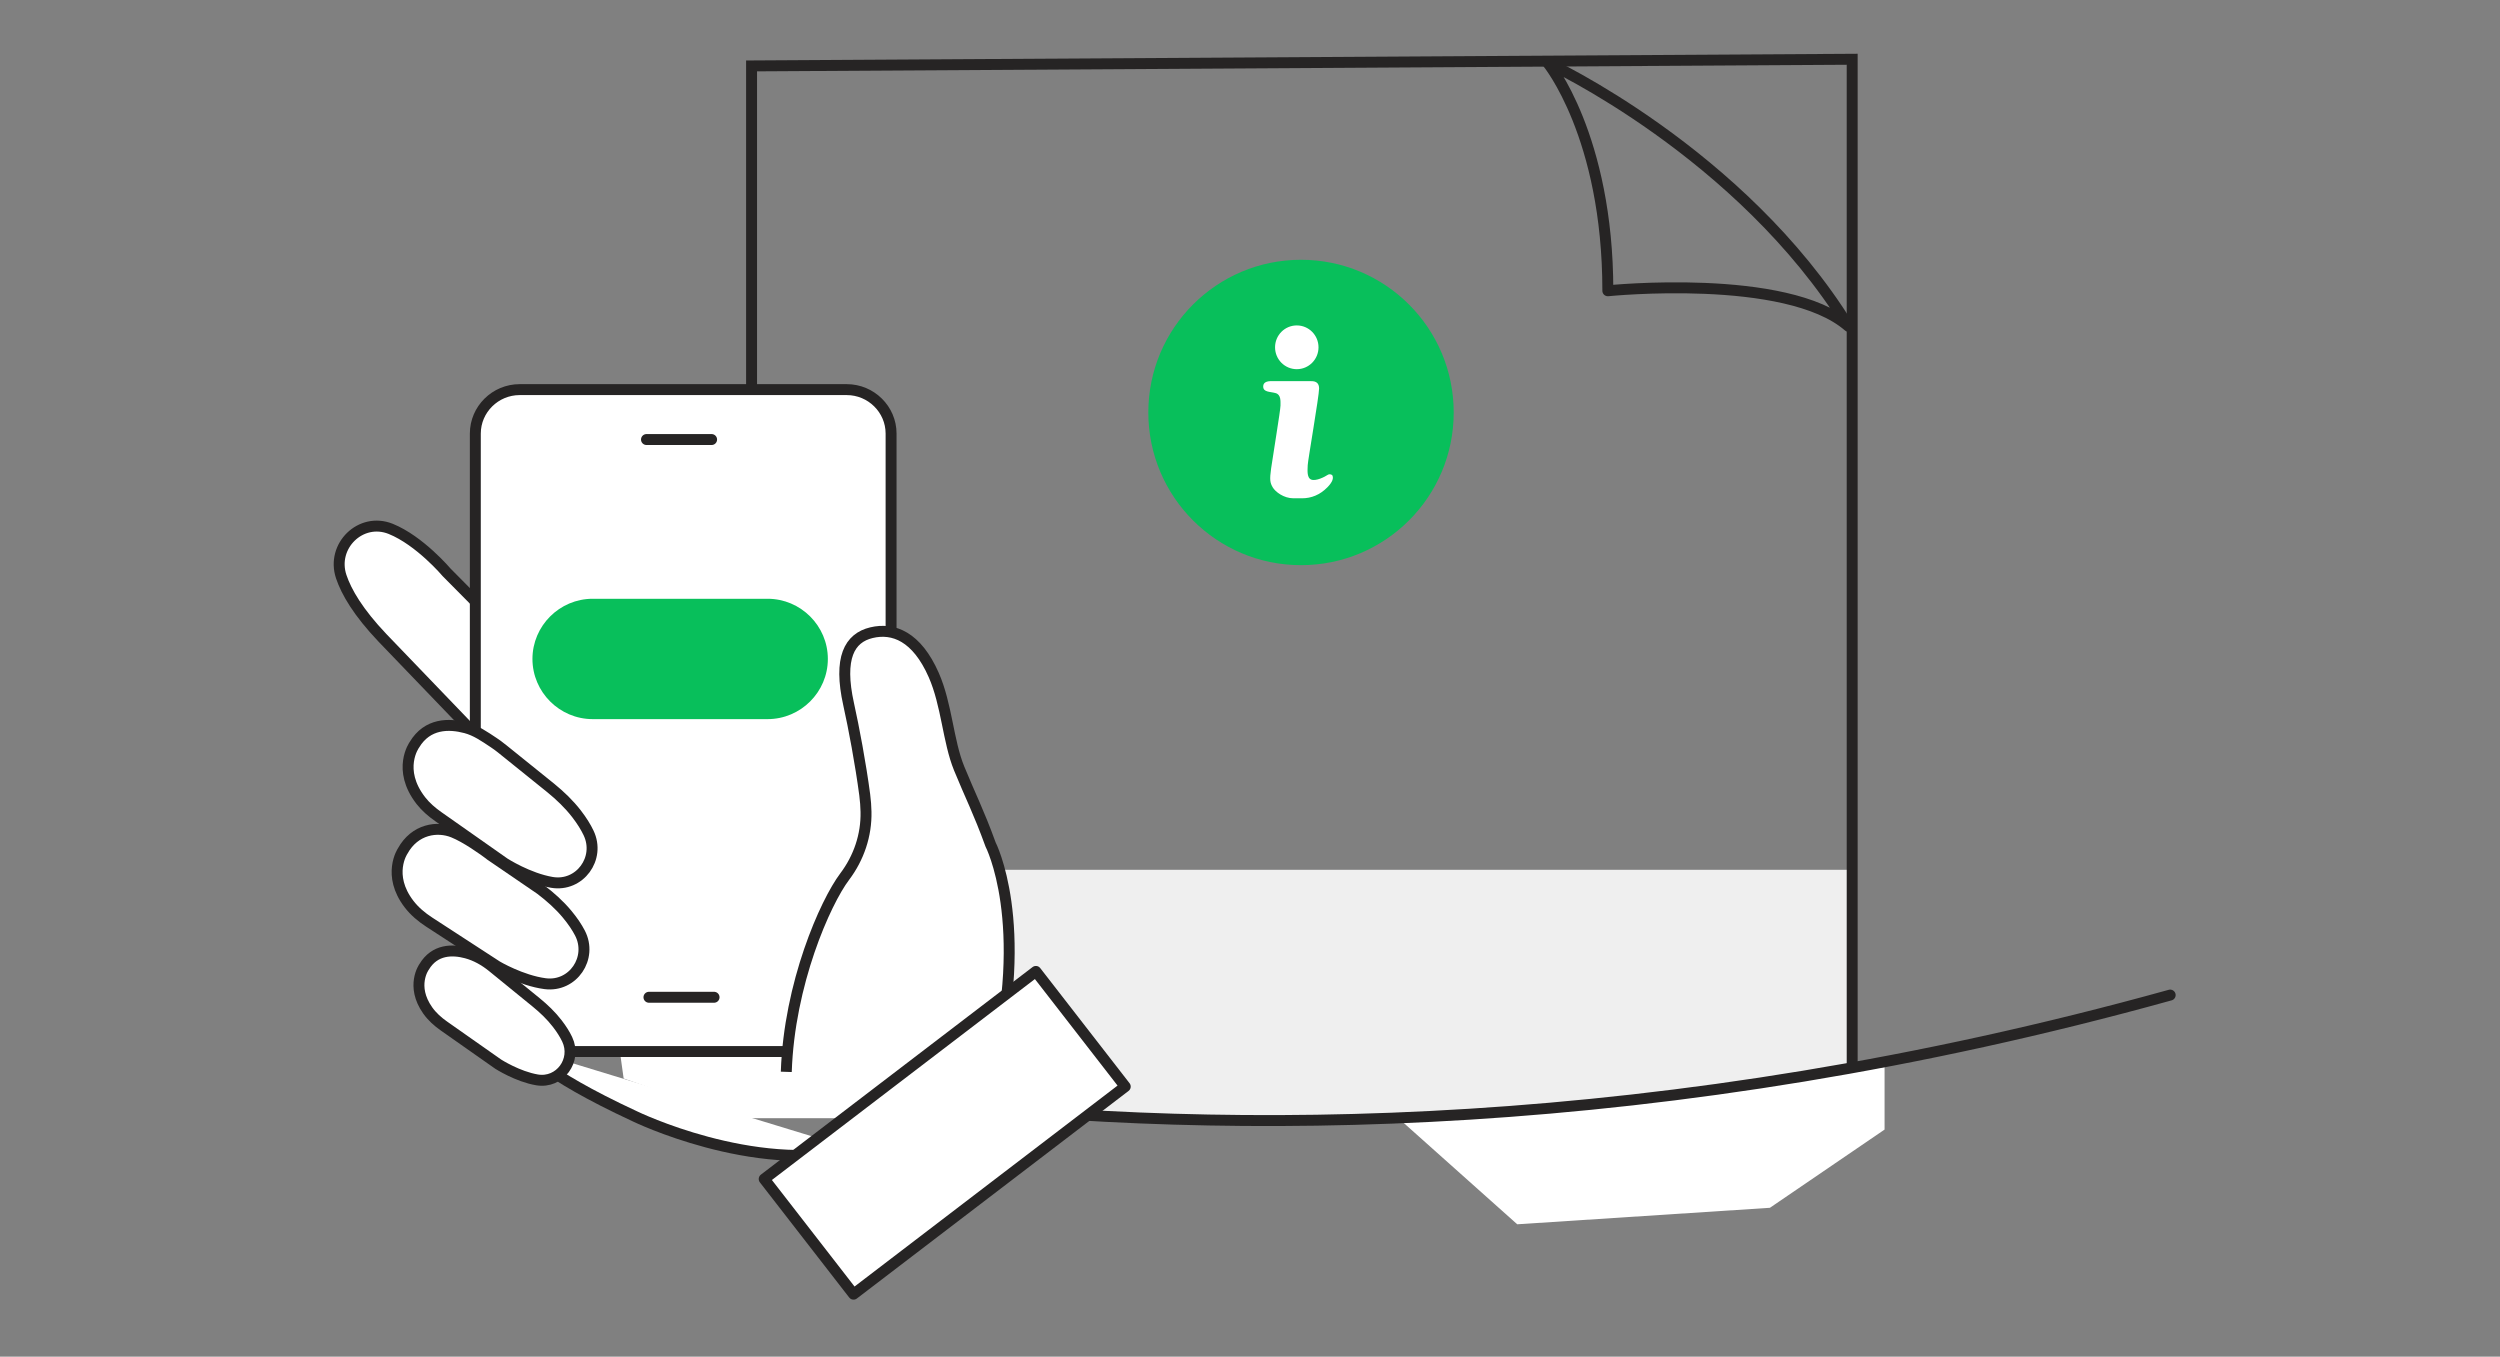<svg xmlns="http://www.w3.org/2000/svg" width="457" height="248" viewBox="0 0 457 248">
    <rect x="0" y="0" width="457" height="248" fill="#808080" stroke="none"/>
    <g fill="none" fill-rule="evenodd">
        <path d="M1 0h456v248H1z"/>
        <path fill="#08BF5B" d="M265.738 75.399c0 15.416-12.496 27.913-27.913 27.913-15.416 0-27.912-12.497-27.912-27.913s12.496-27.912 27.912-27.912c15.417 0 27.913 12.496 27.913 27.912"/>
        <g fill="#FFF" transform="translate(230.913 59.487)">
            <path d="M1.736 10.189H8.77c.965-.021 1.448.425 1.448 1.338 0 1.37-2.08 13.311-2.08 14.019 0 .708-.244 2.271.632 2.63.876.358 2.566-.546 2.965-.826.265-.188.556-.188.873 0 .329.563.037 1.31-.873 2.241C10.37 30.986 8.771 31.6 7.114 31.6H5.516c-1.753 0-3.292-1.173-3.78-2.008-.49-.836-.576-1.386-.288-3.454.288-2.067 1.715-10.69 1.715-11.492 0-.804.113-1.993-.902-2.276C1.244 12.086 0 12.23 0 11.164c0-.711.578-1.035 1.736-.975"/>
            <ellipse cx="6.139" cy="4" rx="3.972" ry="4"/>
        </g>
        <path fill="#EFEFEF" d="M138.386 204h201v-45h-201z"/>
        <path stroke="#262424" stroke-width="2" d="M137.386 196.832V12.05l201.193-1.217v184.783M338.579 55.06v140.577"/>
        <path stroke="#262424" stroke-linejoin="round" stroke-width="2" d="M337.913 59.654c-11.333-9.834-44-6.501-44-6.501 0-28.333-11-41.666-11-41.666s35.323 16.34 55 48.167z"/>
        <path fill="#FFF" d="M344.5 194.604l-53.838 7.506-34.549 2.733 21.236 18.956 46.193-3.015 20.958-14.298z"/>
        <path stroke="#262424" stroke-linecap="round" stroke-linejoin="round" stroke-width="2" d="M79.246 181.9s131.54 51.622 317.462 0"/>
        <g>
            <path fill="#FFF" d="M168.42 192.85v11.554h-33.762l-20.654-7.254-1.584-11.336 46.42-1.41 9.58 8.446z"/>
            <path fill="#FFF" d="M96.04 191.73s2.48 4.204 20.086 12.369c0 0 21.573 10.472 40.17 6.02"/>
            <path stroke="#262424" stroke-width="2" d="M96.04 191.73s2.48 4.204 20.086 12.369c0 0 21.573 10.472 40.17 6.02"/>
            <path fill="#FFF" d="M102.69 125.877l-21.03-21.229s-4.902-5.811-10.23-7.966c-5.481-2.216-10.926 3.132-9.054 8.727.944 2.82 3.1 6.521 7.545 11.196l23.144 24.08"/>
            <path stroke="#262424" stroke-width="2" d="M102.69 125.877l-21.03-21.229s-4.902-5.811-10.23-7.966c-5.481-2.216-10.926 3.132-9.054 8.727.944 2.82 3.1 6.521 7.545 11.196l23.144 24.08"/>
            <g stroke="#262424" stroke-width="2">
                <path fill="#FFF" d="M154.781 192.222H94.997c-4.46 0-8.108-3.612-8.108-8.028V79.25c0-4.415 3.648-8.028 8.108-8.028h59.784c4.46 0 8.108 3.613 8.108 8.028v104.944c0 4.416-3.649 8.028-8.108 8.028z"/>
                <path stroke-linecap="round" d="M118.628 182.3h11.903M118.178 80.348h11.903"/>
            </g>
            <g>
                <path fill="#FFF" d="M181.506 196.1c6.943-27.46-.431-41.733-.431-41.733-2.183-6.013-3.722-8.943-5.747-13.906-2.026-4.963-2.254-11.645-4.641-17.068-3.112-7.068-7.392-8.696-11.382-7.74-4.028.964-6.056 4.594-4.177 13.072.954 4.309 2.196 10.89 2.945 16.573.14 1.073.212 2.112.234 3.1.093 4.274-1.316 8.419-3.89 11.836-3.565 4.732-10.155 19.588-10.684 35.7"/>
                <path stroke="#262424" stroke-width="2" d="M181.506 196.1c6.943-27.46-.431-41.733-.431-41.733-2.183-6.013-3.722-8.943-5.747-13.906-2.026-4.963-2.254-11.645-4.641-17.068-3.112-7.068-7.392-8.696-11.382-7.74-4.028.964-6.056 4.594-4.177 13.072.954 4.309 2.196 10.89 2.945 16.573.14 1.073.212 2.112.234 3.1.093 4.274-1.316 8.419-3.89 11.836-3.565 4.732-10.155 19.588-10.684 35.7"/>
                <path fill="#FFF" stroke="#262424" stroke-linejoin="round" stroke-width="2" d="M205.694 198.628l-49.667 37.947-16.333-21.054 49.666-37.946z"/>
                <path fill="#FFF" d="M89.955 156.53c-1.776-1.341-4.81-3.465-7.095-4.39-2.903-1.175-7.034-.604-9.26 3.445 0 0-2.915 4.338 1.166 9.672 1.01 1.32 2.304 2.4 3.7 3.308l12.395 8.059s4.415 2.618 8.776 3.19c5.105.671 8.749-4.71 6.37-9.267-.536-1.03-1.29-2.17-2.327-3.419-1.427-1.717-3.106-3.21-4.888-4.557l-8.837-6.04z"/>
                <path stroke="#262424" stroke-width="2" d="M89.955 156.53c-1.776-1.341-4.81-3.465-7.095-4.39-2.903-1.175-7.034-.604-9.26 3.445 0 0-2.915 4.338 1.166 9.672 1.01 1.32 2.304 2.4 3.7 3.308l12.395 8.059s4.415 2.618 8.776 3.19c5.105.671 8.749-4.71 6.37-9.267-.536-1.03-1.29-2.17-2.327-3.419-1.427-1.717-3.106-3.21-4.888-4.557l-8.837-6.04z"/>
                <path fill="#FFF" d="M90.03 176.739c-1.418-1.154-3.033-2.075-4.8-2.545-2.488-.66-5.756-.704-7.703 2.553 0 0-2.52 3.474.669 7.973.79 1.114 1.82 2.038 2.94 2.824l9.933 6.98s3.545 2.28 7.108 2.879c4.17.7 7.32-3.607 5.504-7.418-.411-.862-.995-1.82-1.81-2.874-1.12-1.453-2.453-2.727-3.876-3.886l-7.965-6.486z"/>
                <path stroke="#262424" stroke-width="2" d="M90.03 176.739c-1.418-1.154-3.033-2.075-4.8-2.545-2.488-.66-5.756-.704-7.703 2.553 0 0-2.52 3.474.669 7.973.79 1.114 1.82 2.038 2.94 2.824l9.933 6.98s3.545 2.28 7.108 2.879c4.17.7 7.32-3.607 5.504-7.418-.411-.862-.995-1.82-1.81-2.874-1.12-1.453-2.453-2.727-3.876-3.886l-7.965-6.486z"/>
                <path fill="#FFF" d="M91.657 136.776c-.456-.368-.934-.71-1.422-1.035-1.691-1.122-3.224-2.2-5.107-2.701-3.028-.805-7.008-.857-9.38 3.109 0 0-3.258 4.492 1.192 10.213.892 1.146 2.012 2.098 3.202 2.934l12.097 8.5s4.317 2.775 8.654 3.504c5.079.854 8.914-4.392 6.702-9.031-.5-1.05-1.21-2.217-2.202-3.5-1.365-1.768-2.989-3.32-4.721-4.731l-9.015-7.262z"/>
                <path stroke="#262424" stroke-width="2" d="M91.657 136.776c-.456-.368-.934-.71-1.422-1.035-1.691-1.122-3.224-2.2-5.107-2.701-3.028-.805-7.008-.857-9.38 3.109 0 0-3.258 4.492 1.192 10.213.892 1.146 2.012 2.098 3.202 2.934l12.097 8.5s4.317 2.775 8.654 3.504c5.079.854 8.914-4.392 6.702-9.031-.5-1.05-1.21-2.217-2.202-3.5-1.365-1.768-2.989-3.32-4.721-4.731l-9.015-7.262z"/>
            </g>
            <path fill="#08BF5B" d="M140.324 131.455H108.34c-6.055 0-11.008-4.95-11.008-11s4.953-11 11.008-11h31.983c6.055 0 11.009 4.95 11.009 11s-4.954 11-11.01 11"/>
        </g>
    </g>
</svg>
